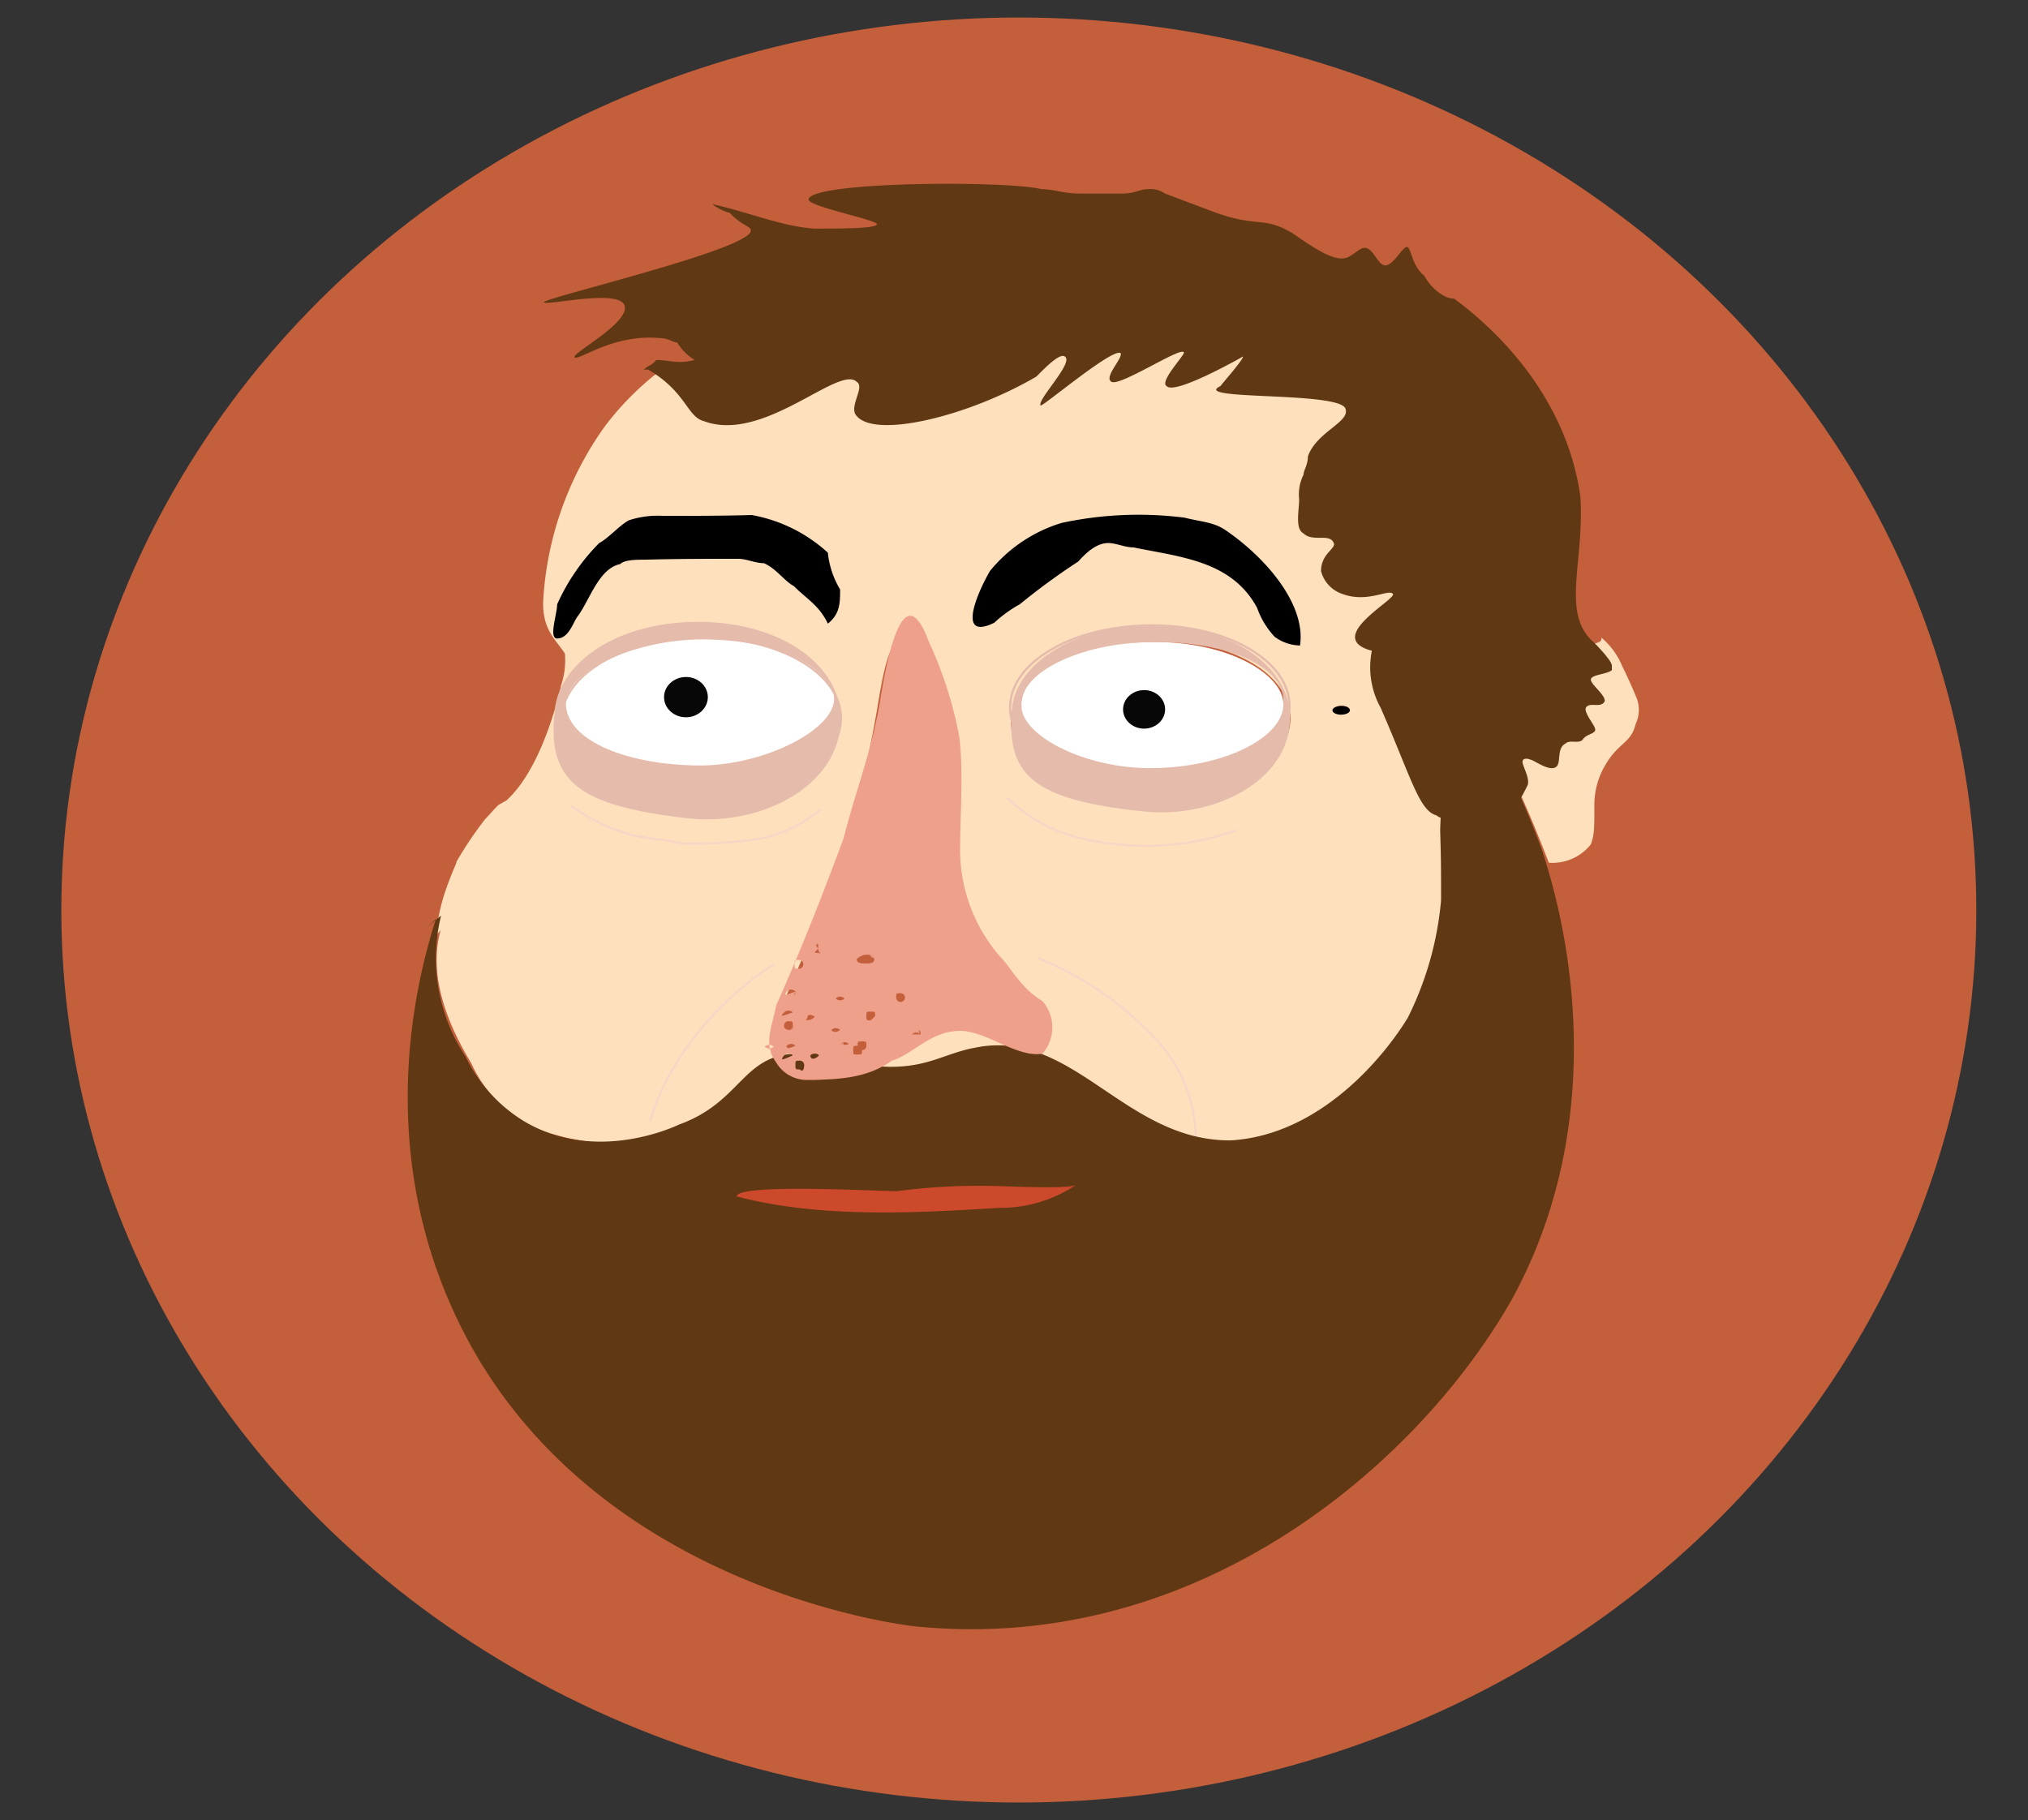 <svg id="Layer_1" data-name="Layer 1" xmlns="http://www.w3.org/2000/svg" viewBox="0 0 231.5 207.8"><rect x="0" y="0" width="231.5" height="207.8" fill="#333333" stroke="none"/><defs><style>.cls-1{fill:#c45f3b;}.cls-10,.cls-11,.cls-2,.cls-9{fill:none;}.cls-2{stroke:#cc4a2b;}.cls-10,.cls-11,.cls-2{stroke-miterlimit:10;stroke-width:0.25px;}.cls-3{fill:#ffe0bd;}.cls-4{fill:#603813;}.cls-5{fill:#e5bbac;}.cls-6{fill:#fff;}.cls-7{fill:#e5907f;}.cls-8{fill:#efa08b;}.cls-10{stroke:#e5bbac;}.cls-11{stroke:#f9d5c5;}.cls-12{fill:#070707;}.cls-13{fill:#cc4a2b;}</style></defs><title>Artboard 1</title><g id="Layer_2" data-name="Layer 2"><ellipse class="cls-1" cx="116.3" cy="103.9" rx="109.3" ry="101.9"/></g><path class="cls-2" d="M114.1,138h-6.8c-2,0-14.1-.4-17.4.1"/><path class="cls-3" d="M174.1,82a3.59,3.59,0,0,0,2.4.5c.5-.5,0-1.5,1-2.1.5-.5.5,0,2-.5.5,0,1.5-.5,1.4-1.1s-1-1.5-1-2.1,2-.5,2-.5-2-1.5-1.5-2.1c0-.5,2.4-.5,2.4-1.1v-.2a8.51,8.51,0,0,1,2.4,3.3q.75,1.5,1.5,3.3a3.81,3.81,0,0,1,0,3.3c-.5,2.1-1.9,2.1-3.3,4.4A8.93,8.93,0,0,0,182,92c0,2.6,0,3.3-.4,4.4a5.59,5.59,0,0,1-4.8,2.1h0c-1.5-3.9-3-7.5-4.9-11.3h0a1.1,1.1,0,0,0,1-1.1c0-1-1-2.1-.5-2.6C172.2,81.5,173.6,81.4,174.1,82Z"/><path class="cls-4" d="M165.9,85.9v1.5h-.5A3,3,0,0,1,165.9,85.9Z"/><path class="cls-3" d="M165.6,89.1c-.3,2.2.9,2.5.5,4.3a.6.6,0,0,0,.1.4c2.8,4.2-1.5,7.3-1.4,10.4a26.06,26.06,0,0,1-3.8,13.4c-2.4,4.9-10.5,14-20.2,14-12.1.6-17.7-12.8-29.1-10.6-2.9.5-4.8,2.1-9.7,2.2a20.56,20.56,0,0,1-4.2-.4.52.52,0,0,1,0-1,10.77,10.77,0,0,0,4.2-1.6h0c2.4-1.1,4.3-3.3,6.7-3.4s5.3,2.5,8.6,2h.1c1.8-1.1,1.3-3.8-.1-5.4s-2.9-3.3-4.8-4.3l-.1-.1A16.8,16.8,0,0,1,108,97.8c0-3.9.4-8-.1-11.8a36,36,0,0,0-3-10.3c-3-7.5-4.3,2.6-4.8,5.4a107.9,107.9,0,0,1-3.7,15.2c-1.9,5.9-4.2,11.8-6.6,17.3v.1c-.5,2-1.4,4.3,0,5.9a5.77,5.77,0,0,0,2.9,1.5h-.5c-5.8.6-5.7,5.4-13.4,8.1a26.15,26.15,0,0,1-17.7-.4,15,15,0,0,1-7.3-7.4h0c-2.9-4.8-4.9-10.2-3.5-15.2,0,0-1.6,1.8-.5,1.5,0-3.3.9-5.9,2.3-9.2v-.1a42.15,42.15,0,0,1,3.3-4.9c.5-.5.9-1,1.4-1.5l.1-.1.9-.5h0c4.1-3.7,6-12.1,6.2-12.9v-.1a9.18,9.18,0,0,0,.5-3.6.37.37,0,0,0-.1-.3c-1-1.5-2.3-2.5-2.4-5.3v-.5h0a37.87,37.87,0,0,1,7.1-20.1,33.31,33.31,0,0,1,7.1-6.9c.1,0,.1-.1.2-.1h.4c3.8,2,3.8,4.3,5.7,5.3h.1c5.8,2,14.9-6,16.9-4.5,1,.5-1,2.6,0,3.9,1.9,2,12.5,0,19.7-4.5.1,0,.1-.1.2-.2,3-5.7,2.8-1.5,3.3-1.5.5.5-3.3,4.4-2.9,4.9s7.8-8.1,8.6-5.4c.9,3.1.6.4.5.8-.3.6-.9,1.3-.9,2,0,.3.3.8.5.5,3.9-4.4,6.4-3.9,7.3-3.4.7.3-.9,1.9-1.6,3-.2.4,0,1,.4.8,2.1-.6,7.1-3.8,7.9-3.3.5.5.2,1-2.4,3.3-2.4,2.1,13.1.4,13.6,2.5,0,1,6.4-.6,0,4.2a.56.56,0,0,0,.1.9c.5.2-.3.3-1.8.6-.4.1-.5.9,0,1,2.6.7-3.9,2-3.1,2.3,4.2.2,1.2,1.9.6,3.2a.78.78,0,0,0,.2.8c1,.4,2.7.4,3.1.9s3,8.2-1.4,3.3a26.76,26.76,0,0,0,2.4,2h.1c2.4,1,4.8-.6,5.3,0,1,.5,4,3-2.1,5.8a.37.37,0,0,0-.2.5c.2,1.8,1.3,3.2,1,5.3v.3c2.4,6.7,3.9,10,5.7,11.1h.2a3.92,3.92,0,0,1,1.3.3C165.6,88.6,165.7,88.8,165.6,89.1Zm-11.6-8c0-.5-.5-.5-1-.5h-.1c-.5.1-.4,1,.1,1h0a1.75,1.75,0,0,0,1-.5Zm-9.7-12.8c0,.5.2.5,0,0,1.1.8,2,1.3,2.7,1.2.3,0,.5-.5.3-.8-2-3.1-4.8-6.3-9.3-6.8h-.1a14.18,14.18,0,0,0-4.3-.5m13.7,20.7c0-5.4-7.3-9.2-16-9.1s-15.9,4.5-15.9,9.4c0,5.4,7.3,9.2,16,9.1s15.9-4.5,15.9-9.4Zm-51.8-.6c0-5.4-6.8-9.2-16-9.1s-15.9,4.5-15.9,9.4,6.8,9.2,16,9.1C88.3,90.8,95.5,86.4,95.5,81.5Z"/><ellipse cx="153.1" cy="81.1" rx="1" ry="0.5" transform="translate(-0.59 1.12) rotate(-0.42)"/><path d="M148.4,73.7a5,5,0,0,1-2.9-1,9.44,9.44,0,0,1-2-3.3c-2.9-5.4-8.8-5.8-14.1-6.9-1,0-2-.5-2.9-.5s-2,.5-3.4,2.1a77.76,77.76,0,0,0-6.7,4.9,14.52,14.52,0,0,0-2.9,2.1c-4.3,2.1-2-3.3-.5-5.9a16.87,16.87,0,0,1,8.2-5.5,41.76,41.76,0,0,1,14-.6c2,.5,3.4.5,4.8,1.5C144.5,63.7,149.1,69,148.4,73.7Z"/><path class="cls-5" d="M131.2,71.4c9.2-.1,15.5,4.5,16,9.7.8,7.6-8.3,12.6-17.1,11.5-11.9-1.3-15.2-4-14.6-11.3C115.6,76.2,122.1,71.5,131.2,71.4ZM146.5,80c0-4.1-6.8-6.8-15-6.7-7.7.1-14.9,3.7-14.9,6.9,0,4.1,6.8,6.8,15,6.7C139.3,86.9,146.5,84.4,146.5,80Z"/><path class="cls-6" d="M131.5,73.3c8.7-.1,15,3.7,15,7.1,0,3.8-6.7,7.2-14.9,7.3-7.7.1-15-3.7-15-7.1C116.3,76.9,123.1,73.4,131.5,73.3Z"/><circle class="cls-7" cx="105.9" cy="116.9" r="0.5" transform="translate(-0.85 0.77) rotate(-0.42)"/><circle class="cls-7" cx="103.7" cy="113.3" r="0.5" transform="translate(-0.82 0.76) rotate(-0.42)"/><ellipse class="cls-7" cx="100.3" cy="109" rx="1" ry="0.5" transform="translate(-0.79 0.73) rotate(-0.42)"/><circle class="cls-7" cx="100.9" cy="114.9" r="0.5" transform="translate(-0.83 0.74) rotate(-0.42)"/><path class="cls-8" d="M100.2,117.5a.49.49,0,0,1,.5.5c0,.5,0,.5-.5.5h0V118h0Z"/><path class="cls-7" d="M100.2,118.2h0c0,.5,0,.5-.5.5s-.5,0-.5-.5a.49.49,0,0,1,.5-.5h0l.5.5Z"/><circle class="cls-8" cx="98.7" cy="117.5" r="0.5" transform="translate(-0.85 0.72) rotate(-0.42)"/><circle class="cls-7" cx="97.9" cy="113.4" r="0.5" transform="translate(-0.82 0.72) rotate(-0.42)"/><circle class="cls-7" cx="97.5" cy="116.5" r="0.5" transform="translate(-0.85 0.71) rotate(-0.42)"/><ellipse class="cls-7" cx="96.2" cy="108" ry="0.5" transform="translate(-0.78 0.7) rotate(-0.42)"/><circle class="cls-7" cx="95.8" cy="119.3" r="0.5" transform="translate(-0.87 0.7) rotate(-0.42)"/><path d="M95.9,67.3c0,1.5,0,2.8-1.4,3.9-1-2.1-2.4-2.8-3.9-4.3-1-.5-2-2-3.4-2.6-1,0-2-.5-2.9-.5-3.4,0-7.2,0-10.6.1-1,0-2.4,0-2.9.5-2.4.5-3.4,3.9-4.8,5.9-.5.5-1,2.6-2.4,2.6-1,0,0-2.8,0-3.9a23.62,23.62,0,0,1,4.8-7c1-.5,2.4-2.1,3.4-2.6a10.48,10.48,0,0,1,3.9-.5c2.9,0,6.8,0,10.1-.1a17.44,17.44,0,0,1,8.7,4.3A10.19,10.19,0,0,0,95.9,67.3Z"/><circle class="cls-7" cx="95" cy="114.9" r="0.5" transform="translate(-0.83 0.69) rotate(-0.42)"/><ellipse class="cls-7" cx="95" cy="111.6" ry="0.5" transform="translate(-0.81 0.69) rotate(-0.42)"/><circle class="cls-8" cx="94.1" cy="109.5" r="0.5" transform="translate(-0.79 0.69) rotate(-0.42)"/><circle class="cls-7" cx="94.1" cy="120.3" r="0.5" transform="translate(-0.87 0.69) rotate(-0.42)"/><circle class="cls-8" cx="93.3" cy="112.1" r="0.5" transform="translate(-0.81 0.68) rotate(-0.42)"/><circle class="cls-7" cx="93.4" cy="117.8" r="0.5" transform="translate(-0.85 0.68) rotate(-0.42)"/><path class="cls-8" d="M91.7,115.5a.49.49,0,0,1,.5.5h0c0,.5-.5.5-1,.5s-1,0-1-.5a1.84,1.84,0,0,1,1.5-.5h0c-.5.5,0,.5,0,.5s1.2,0,0-.5Z"/><circle class="cls-8" cx="92.9" cy="114.4" r="0.5" transform="translate(-0.83 0.68) rotate(-0.42)"/><circle class="cls-8" cx="92.9" cy="119.3" r="0.5" transform="translate(-0.87 0.68) rotate(-0.42)"/><ellipse class="cls-8" cx="92.9" cy="117" ry="0.5" transform="translate(-0.85 0.68) rotate(-0.42)"/><path class="cls-7" d="M91.7,115.5h0v.5a.49.49,0,0,1-.5-.5Z"/><circle class="cls-7" cx="90.7" cy="117.8" r="0.5" transform="translate(-0.85 0.66) rotate(-0.42)"/><path class="cls-9" d="M77.3,39.9c1.5,0,2.4.5,3.9,0a8.63,8.63,0,0,1-2-1.5c-.5,0-1-.5-2-.5-4.8-.5-9.2,2.2-9.7,1.6s5.8-3.9,5.3-5.4-9.2.1-9.2-.4,23.2-5.6,22.6-7.6c0-.5-1-.5-2.4-1.5a5.47,5.47,0,0,1-2-1,79.07,79.07,0,0,0,11.6,2.5c2.9,0,6.8,0,6.8-.5S93,24.1,93,23.1c0-1.5,21.7-1.7,26.1-1.2,1.5,0,2.4.5,3.9.5h4.4c1.5,0,2-.5,2.9-.5a3,3,0,0,1,2,.5l4.8,1.5c4.8,1.5,5.3.5,9.2,2,2.9,1.5,4.4,3.3,5.8,2.5,1-.5,1.4-1.1,2-1.1,1,0,1.5,1.5,2.4,1.5s1.9-1.5,2.4-1.6.5,1.5,2,3.3a4.17,4.17,0,0,0,3.4,2c7.3,5.4,12.7,12.8,14.2,21,.5,6.9-2.3,12.4,1.6,15.7,0,0,2,1.5,2,2"/><path class="cls-10" d="M131.2,71.4c8.8-.1,16,4,16,9.2s-7.1,9.3-15.9,9.4-16-4-16-9.2S122.4,71.5,131.2,71.4Z"/><path class="cls-11" d="M118.5,109.4a36.65,36.65,0,0,1,12.6,8.4,16.72,16.72,0,0,1,5.4,12.3"/><path class="cls-11" d="M88.3,110.1c-6.7,4.4-12,10.9-14.1,17.9"/><path class="cls-11" d="M65.2,92A21.46,21.46,0,0,0,72,95.3c2,.5,3.9.5,5.8,1a50.8,50.8,0,0,0,8.7-.5,15.47,15.47,0,0,0,7.2-3.4"/><path class="cls-11" d="M115,91.1c3.4,3.3,7.3,4.8,12.6,5.3a30.33,30.33,0,0,0,13.5-1.6"/><path class="cls-4" d="M172.7,92.5h0c-2,1.1-3.4,1.1-5.8,1.1h0v0h0c-1,0-2.4,0-2.9-.5-2-.5-2.9-4.3-6.4-12.3a9.53,9.53,0,0,1-1-6.5c-5.6-1.5,2.9-5.9,2.4-6.5s-2.9,1.1-5.8,0a3.72,3.72,0,0,1-2.4-2.6c0-2.1,1.9-2.6,1.4-3.3-.5-1-2.4,0-3.4-1-1-.5-.5-2.6-.5-3.9a5,5,0,0,1,.5-2.8c0-.5.5-1.1.5-2.1,1-2.8,4.8-3.9,4.3-5.4-.5-2.1-18.4-.9-14.1-2.7-1.2,1.1,2.4-2.8,2.4-3.3,0,0-7.7,4.4-8.7,3.4-1-.5,2.4-3.9,1.9-3.9-.5-.5-7.2,3.9-8.2,3.4s1.4-2.8,1-3.3c-1-.5-8.7,6-9.1,6-.5-.5,3.3-4.4,2.9-5.4s-2.4,1.1-3.4,2.1c-7.7,4.5-18.3,7.1-20.5,4.5-1-1,1-3.3,0-3.9-2-2-10.6,7-17.4,4.5-2-.5-2-3.3-6.4-5.9h-.5c.5-.5,1-.5,1.4-1.1h0c1.5,0,2.4.5,4.4,0a6,6,0,0,1-2-2c-.5,0-1-.5-2-.5-5.3-.5-9.2,2.6-9.7,2.2s6.3-3.9,5.7-5.9-9.2.1-9.2-.4S86,28.4,85.7,26.3c0-.5-1-.5-2.4-2a5.47,5.47,0,0,1-2-1c4.4,1,7.8,2.5,11.6,2.8,2.9,0,7.2,0,7.2-.5s-7.7-2-7.8-2.8c0-2.1,22.7-2.2,26.6-1.2,1.5,0,2.4.5,4.4.5h4.8c1.5,0,2-.5,2.9-.5a3,3,0,0,1,2,.5l5.3,2c5.3,2,5.8.5,9.2,2.5,2.9,2,4.9,3.3,6.3,2.8,1-.5,1.4-1.1,2-1.1,1,0,1.5,2.1,2.4,2s1.9-2.1,2.4-2.1.5,2.1,2,3.3c.5,1,2,2.6,3.4,2.6,7.8,5.8,13.2,13.8,14.4,22.6.5,7.5-2.3,13.4,1.6,16.7,0,0,2,2,2,2.6h0v.5c-.5.5-2.4.5-2.4,1.1s2,2,1.5,2.6-1.5,0-2,.5,1,2.1,1,2.6-1,.5-1.4,1.1-1.5,0-2,.5c-1,.5-.5,2.1-1,2.6s-1.5,0-2.4-.5-1.5-.5-1.5,0,1,2.1.5,2.8A17.3,17.3,0,0,1,172.7,92.5Z"/><path class="cls-6" d="M79.5,72.3c9.2-.1,15.8,4,15.8,7.8,0,4.1-7.1,8-15.7,8-8.1.1-15.8-4-15.8-7.8C63.7,76.2,70.8,72.3,79.5,72.3Z"/><ellipse id="eye_1" data-name="eye 1" class="cls-12" cx="78.3" cy="79.6" rx="2.5" ry="2.3" transform="translate(-0.58 0.57) rotate(-0.42)"/><path class="cls-10" d="M80,72.8c8.8-.1,16,4,16,9.2s-7.1,9.3-15.9,9.4-16-4-16-9.2S71.2,72.9,80,72.8Z"/><ellipse id="eye_2" data-name="eye 2" class="cls-12" cx="130.6" cy="81" rx="2.4" ry="2.2" transform="translate(-0.59 0.95) rotate(-0.42)"/><path class="cls-5" d="M79.4,71c9.5-.1,16,4.7,16.5,10.2.8,8.1-8.7,13.3-17.6,12.2-12.2-1.4-15.8-4.2-15-11.9C63.5,76,70,71.1,79.4,71ZM95,78.8C93.5,75.7,88.5,73,80,73c-8,.1-15.4,3.8-15.4,7.3,0,4.3,7.1,7.1,15.5,7.1C88.1,87.3,96.7,82.5,95,78.8Z"/><path class="cls-4" d="M49.76,104.94l-1.11,1,1.7-1.4a20.35,20.35,0,0,0,2.78,16.07A17.58,17.58,0,0,0,59.8,128c8,4.8,16.84.81,17.7.4,7.2-2.6,7.2-8,13.5-8.1h3a21.08,21.08,0,0,0,7.7,1.5c4.4,0,6.3-1.6,9.7-2.2,11.1-2.2,17,10.7,29.1,10.6,10.1-.6,17.4-9.4,20.2-14a37.29,37.29,0,0,0,3.8-13.4c0-3.9,0-4.4-.1-8a38.4,38.4,0,0,1,.9-7.5h.5a8.55,8.55,0,0,0,5.3-1.6A110.3,110.3,0,0,1,176,97c4.4,13.3,6.5,33.4-3.5,51.5-10.5,18.4-35.5,40.4-67.9,37.2-1.77-.17-40.08-4.82-53.7-38C43,128.54,47.89,110.78,49.76,104.94Z"/><path class="cls-8" d="M119,114.3a4.56,4.56,0,0,1,0,6c-2.9.5-6.4-2.6-9.4-2.6-3.4,0-5.4,2.7-7.8,3.4-2.9,2.1-6.4,2.1-8.8,2.2H92a4.06,4.06,0,0,1-3.4-2c-1.5-2.1-.5-3.9,0-6.5,2.9-6.5,5.3-12.6,7.7-19.1,1.4-5.5,3.4-10.5,4.3-16.5.5-2.9,2.4-14.1,5.4-6a46,46,0,0,1,3.5,10.9c.5,3.9.1,8.9.1,13.1a18.55,18.55,0,0,0,5,12.5C115.6,110.9,116.8,113,119,114.3Zm-13.9,3.8c0-.6-.5-.6,0,0a.69.69,0,0,0-1,0Zm-1.8-4.2a.49.49,0,0,0-.5-.5c-.5,0-.5,0-.5.5a.5.5,0,0,0,1,0Zm-3.5-4.4c0-.5-.5-.5-1-.5a1.75,1.75,0,0,0-1,.5c0,.5.5.5,1,.5s1,0,1-.5Zm.1,6.5c0-.5,0-.5-.5-.5s-.5,0-.5.5,0,.5.5.5h0l.5-.5Zm-1,3.4c0-.5,0-.5-.5-.5s-.5,0-.5.5h0c-.5,0-.5,0-.5.5s0,.5.5.5.5,0,.5-.5h0a.49.49,0,0,0,.5-.5Zm-2-.2h0a.69.69,0,0,0-1,0,1.48,1.48,0,0,0,1,0Zm-.4,3.4Zm-.1-8.6h0a.69.69,0,0,0-1,0,.69.69,0,0,0,1,0Zm-.5,3.6h0a.69.69,0,0,0-1,0s.3.5,1,0Zm-2.5-6.5Zm0-2.8v-.5s-.5-.1,0,.5c-.5.5-.5.5,0,.5.8.2,0,.2,0-.5Zm.1,12.2h0a.69.69,0,0,0-1,0c0,.5.5.5,1,0Zm-.5-4.4h0a.69.69,0,0,0-1,0c-.3.5.5.5,1,0Zm0-3.4h0Zm-1.3-2.6a.49.49,0,0,0-.5-.5h0c-.5,0-.5,0-.5.5s0,.5.5.5A.49.49,0,0,0,91.7,110.1Zm.1,11.5a.49.49,0,0,0-.5-.5h0c-.5,0-.5,0-.5.5s0,.5.5.5C91.8,122.6,91.8,121.6,91.8,121.6Zm-1-8.4h0a.69.69,0,0,0-1,0c-.3.5-.3.5,1,0h0c-.3.5,0,.5,0,0Zm0,6.2h0a.69.69,0,0,0-1,0s-.3.6,1,0Zm-.3-2.3c0-.5,0-.5-.5-.5h0a.49.49,0,0,0-.5.5h0c0,.5.5.5,1,.5v-.5Zm0-1.5h0a.69.69,0,0,0-1,0c-.5.5-.5.5,1,0Zm0,4.9h0a.69.69,0,0,0-1,0c-.4.6-.4.6,1,0Zm0-2.3h0Zm-2.2,1.3h0a.69.69,0,0,0-1,0,.69.69,0,0,0,1,0Z"/><path class="cls-13" d="M113.1,135.4c1.5,0,8.7.4,9.7-.1a15.42,15.42,0,0,1-8.7,2.6c-9.7.6-20.5,1.2-30-1.3,0-1.5,15.9-.6,18.3-.6A70.88,70.88,0,0,1,113.1,135.4Z"/></svg>